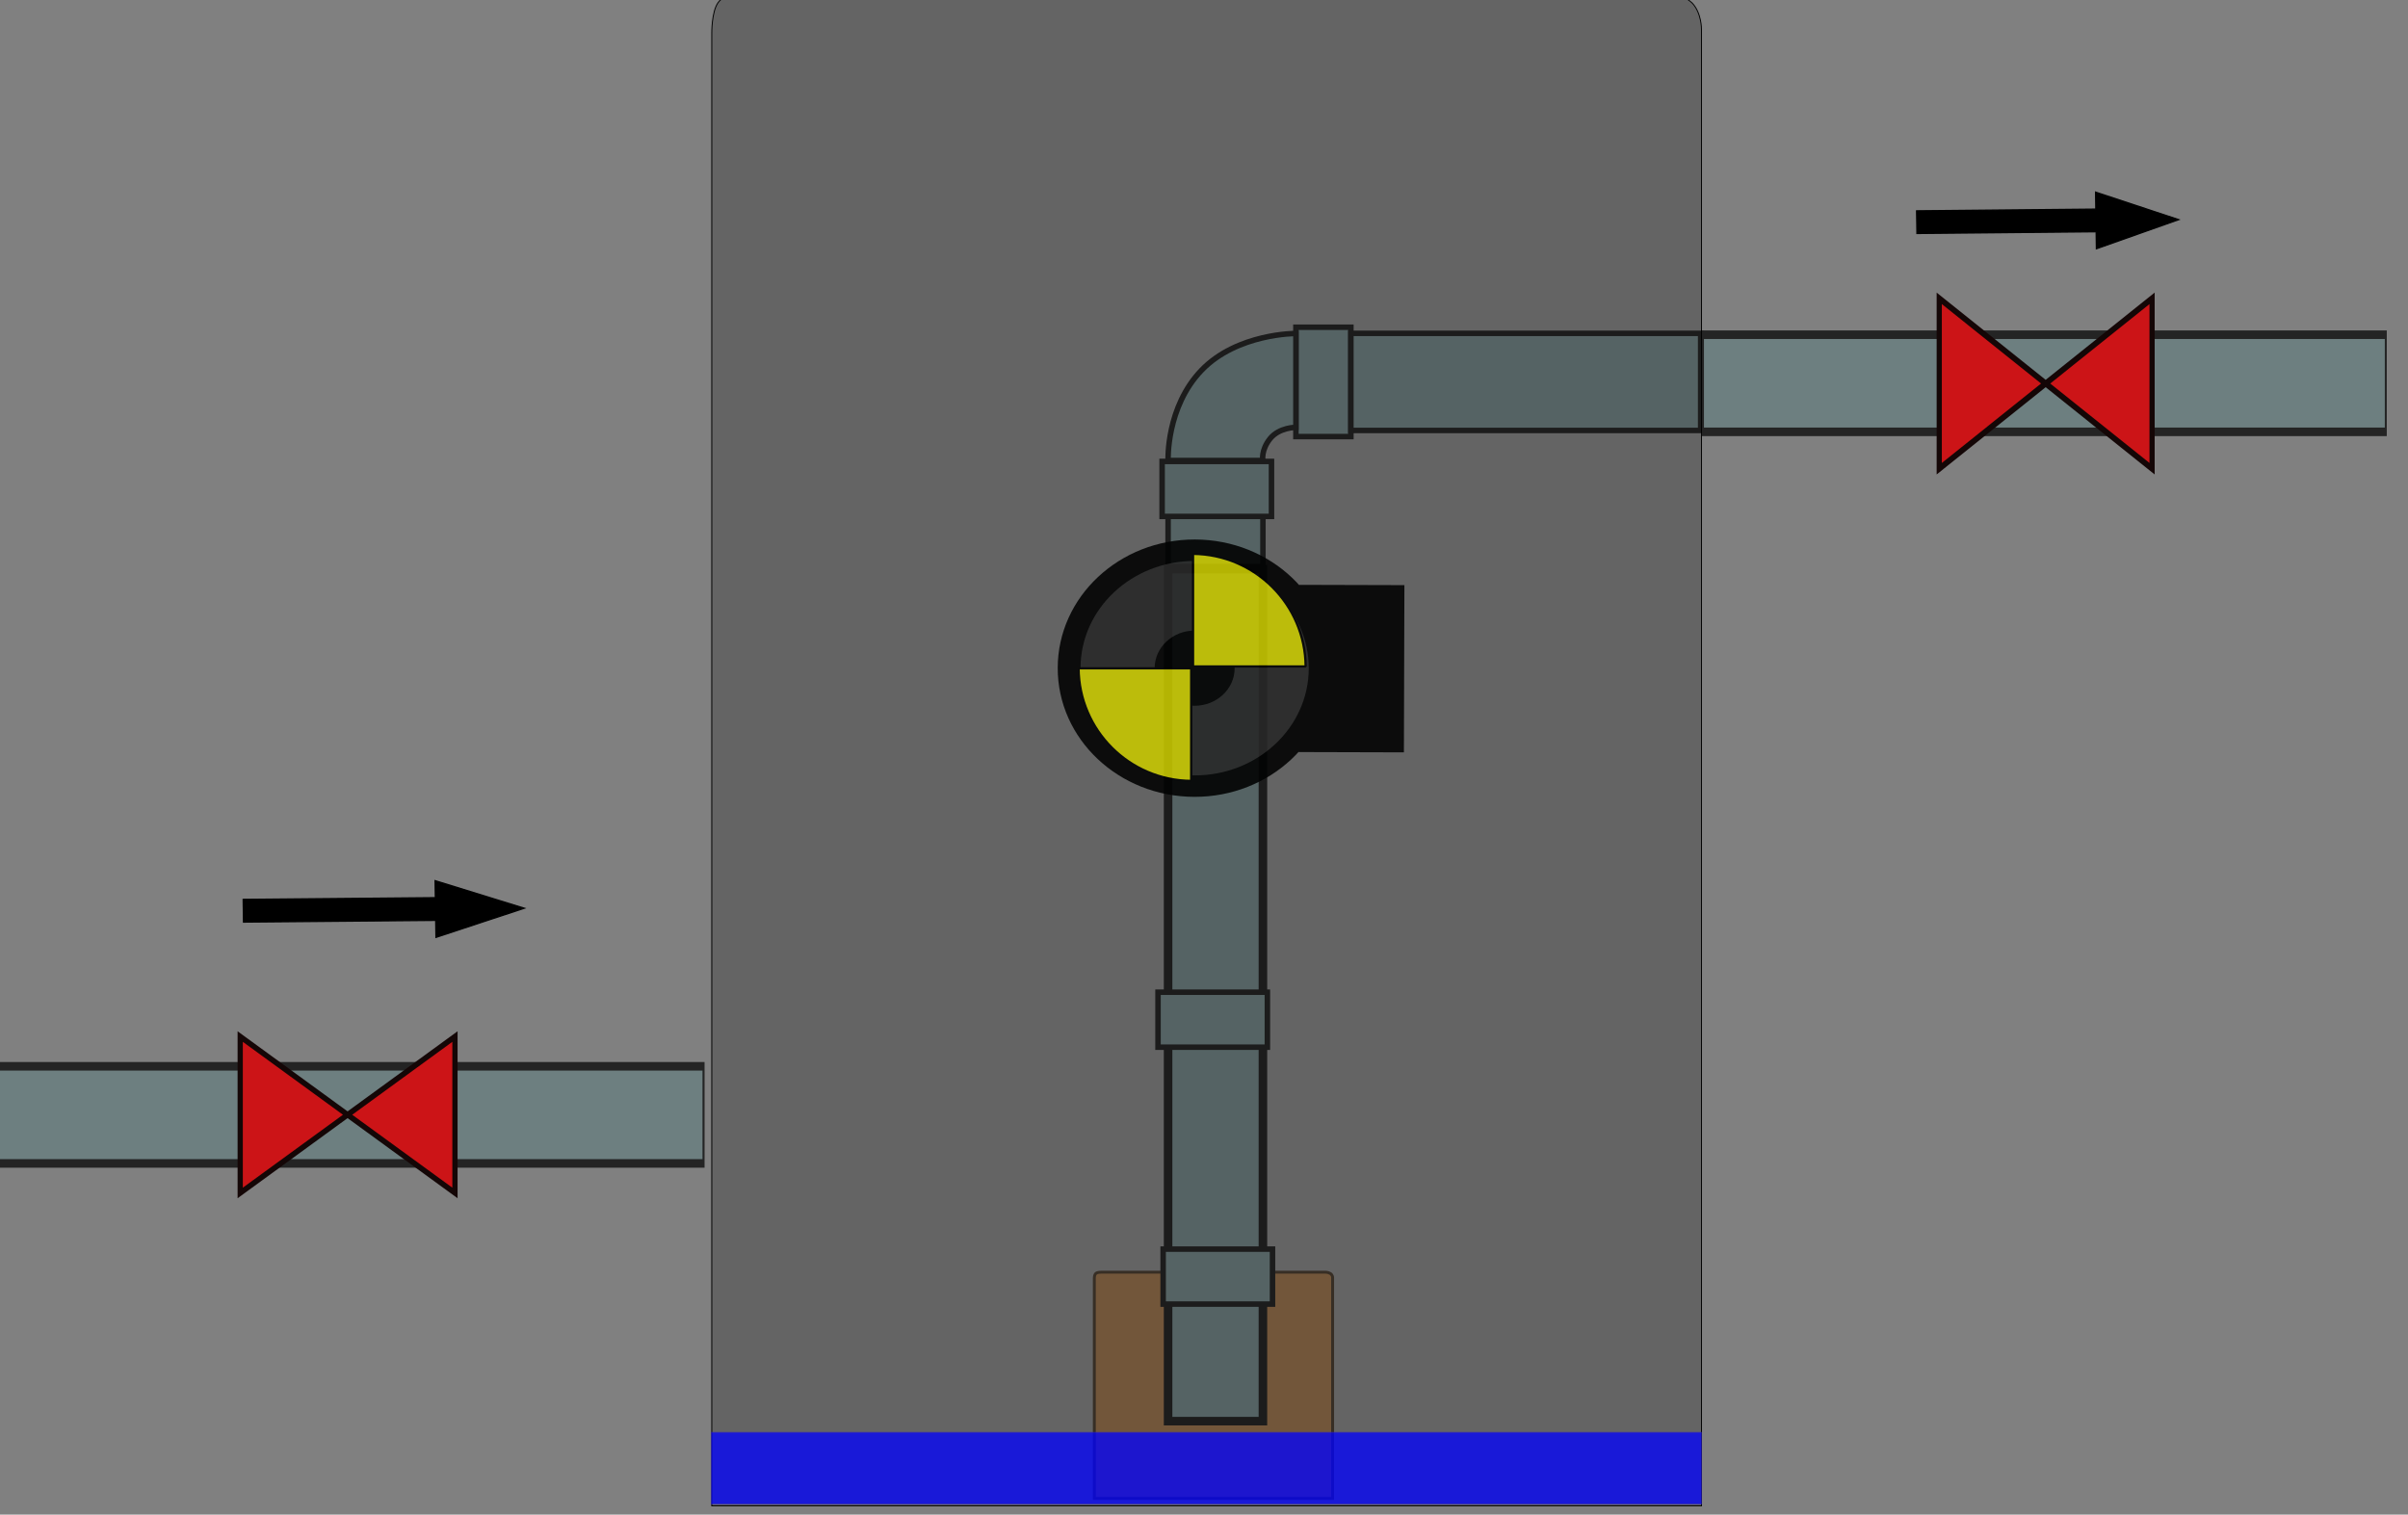 <?xml version="1.0" encoding="UTF-8" standalone="no"?>
<!-- Generator: Adobe Illustrator 16.0.0, SVG Export Plug-In . SVG Version: 6.00 Build 0)  -->

<svg
   xmlns:dc="http://purl.org/dc/elements/1.1/"
   xmlns:cc="http://creativecommons.org/ns#"
   xmlns:rdf="http://www.w3.org/1999/02/22-rdf-syntax-ns#"
   xmlns:svg="http://www.w3.org/2000/svg"
   xmlns="http://www.w3.org/2000/svg"
   xmlns:sodipodi="http://sodipodi.sourceforge.net/DTD/sodipodi-0.dtd"
   xmlns:inkscape="http://www.inkscape.org/namespaces/inkscape"
   version="1.1"
   x="0px"
   y="0px"
   width="259.681"
   height="163.353"
   viewBox="0 0 259.681 163.353"
   enable-background="new 0 0 3408 1920"
   xml:space="preserve"
   id="svg3"
   inkscape:version="0.48.5 r10040"
   sodipodi:docname="PumpingStation.svg"><rect x="0" y="0" width="259.681" height="163.353" fill="#808080" stroke="none"/><defs
     id="defs3105"><marker
       inkscape:stockid="Arrow1Lstart"
       orient="auto"
       refY="0"
       refX="0"
       id="Arrow1Lstart"
       style="overflow:visible"><path
         id="path3832"
         d="M 0,0 5,-5 -12.5,0 5,5 0,0 z"
         style="fill-rule:evenodd;stroke:#000000;stroke-width:1pt"
         transform="matrix(0.8,0,0,0.8,10,0)"
         inkscape:connector-curvature="0" /></marker><marker
       inkscape:stockid="Arrow2Lend"
       orient="auto"
       refY="0"
       refX="0"
       id="Arrow2Lend"
       style="overflow:visible"><path
         id="path3853"
         style="fill-rule:evenodd;stroke-width:0.625;stroke-linejoin:round"
         d="M 8.719,4.034 -2.207,0.016 8.719,-4.002 c -1.745,2.372 -1.735,5.617 -6e-7,8.035 z"
         transform="matrix(-1.1,0,0,-1.1,-1.1,0)"
         inkscape:connector-curvature="0" /></marker><marker
       inkscape:stockid="Arrow2Lstart"
       orient="auto"
       refY="0"
       refX="0"
       id="Arrow2Lstart"
       style="overflow:visible"><path
         id="path3850"
         style="fill-rule:evenodd;stroke-width:0.625;stroke-linejoin:round"
         d="M 8.719,4.034 -2.207,0.016 8.719,-4.002 c -1.745,2.372 -1.735,5.617 -6e-7,8.035 z"
         transform="matrix(1.1,0,0,1.1,1.1,0)"
         inkscape:connector-curvature="0" /></marker></defs><sodipodi:namedview
     pagecolor="#ffffff"
     bordercolor="#666666"
     borderopacity="1"
     objecttolerance="10"
     gridtolerance="10"
     guidetolerance="10"
     inkscape:pageopacity="0"
     inkscape:pageshadow="2"
     inkscape:window-width="1366"
     inkscape:window-height="745"
     id="namedview3103"
     showgrid="false"
     inkscape:zoom="2.4059358"
     inkscape:cx="127.70081"
     inkscape:cy="70.015436"
     inkscape:window-x="-8"
     inkscape:window-y="-8"
     inkscape:window-maximized="1"
     inkscape:current-layer="g3248"
     fit-margin-top="0"
     fit-margin-left="0"
     fit-margin-right="0"
     fit-margin-bottom="0"
     inkscape:object-paths="false"
     inkscape:snap-object-midpoints="true"><inkscape:grid
       type="xygrid"
       id="grid3153"
       empspacing="5"
       visible="true"
       enabled="true"
       snapvisiblegridlinesonly="true"
       originx="-25.108px"
       originy="-8.777px" /></sodipodi:namedview><g
     id="stanica"
     transform="matrix(0.472,0,0,0.472,-853.36,-734.448)"><g
       id="g3278"><g
         id="g3028"
         transform="matrix(0.553,0,0,0.553,797.856,865.592)"><g
           id="g3248"
           transform="matrix(0.788,0,0,0.788,373.824,363.358)"><g
             id="g3225"><g
               style="opacity:0.72"
               id="g3180"><path
                 style="fill:#996734;stroke:#2f2011;stroke-width:1.521;stroke-miterlimit:10"
                 inkscape:connector-curvature="0"
                 id="path3053"
                 d="m 2542.329,1909.028 h -124.931 v -115.513 c 0,0 -0.04,-1.701 0.794,-2.434 0.833,-0.733 2.78,-0.67 2.78,-0.67 l 117.619,0 c 0,0 1.21,-0.06 2.563,0.699 1.197,0.787 1.176,2.053 1.176,2.053 v 115.866 z"
                 stroke-miterlimit="10" /><rect
                 x="2523.082"
                 y="1294.907"
                 stroke-miterlimit="10"
                 width="28.829"
                 height="57.339"
                 id="rect3062"
                 style="fill:#657e7f;stroke:#000000;stroke-width:2.875;stroke-miterlimit:10" /><rect
                 x="2456.068"
                 y="1393.596"
                 stroke-miterlimit="10"
                 width="49.724"
                 height="26.817"
                 id="rect3070"
                 style="fill:#657e7f;stroke:#000000;stroke-width:2.875;stroke-miterlimit:10" /><g
                 transform="matrix(0.241,0,0,1,1414.032,0)"
                 id="g3080"><rect
                   style="fill:#657e7f;stroke:#000000;stroke-width:4.483;stroke-miterlimit:10"
                   id="rect3074-1"
                   height="50.923"
                   width="1556.551"
                   stroke-miterlimit="10"
                   y="1682.442"
                   x="1756.588" /></g><rect
                 x="2456.068"
                 y="1421.777"
                 stroke-miterlimit="10"
                 width="49.724"
                 height="446.73"
                 id="rect3072"
                 style="fill:#657e7f;stroke:#000000;stroke-width:4.483;stroke-miterlimit:10" /><rect
                 x="2551.911"
                 y="1298.116"
                 stroke-miterlimit="10"
                 width="183.39"
                 height="50.923"
                 id="rect3074"
                 style="fill:#657e7f;stroke:#000000;stroke-width:2.875;stroke-miterlimit:10" /><path
                 stroke-miterlimit="10"
                 d="m 2523.082,1347.419 c 0,0 -8.747,-0.075 -13.554,5.936 -4.81,6.011 -3.795,11.412 -3.795,11.412 h -49.663 c 0,0 -1.095,-27.977 17.596,-47.361 18.694,-19.383 49.417,-19.22 49.417,-19.22 v 49.232 z"
                 id="path3076"
                 inkscape:connector-curvature="0"
                 style="fill:#657e7f;stroke:#000000;stroke-width:2.875;stroke-miterlimit:10" /><rect
                 x="2452.937"
                 y="1365.278"
                 stroke-miterlimit="10"
                 width="57.339"
                 height="28.829"
                 id="rect3078"
                 style="fill:#657e7f;stroke:#000000;stroke-width:2.875;stroke-miterlimit:10" /><rect
                 x="2450.787"
                 y="1643.588"
                 stroke-miterlimit="10"
                 width="57.339"
                 height="28.829"
                 id="rect3080"
                 style="fill:#657e7f;stroke:#000000;stroke-width:2.875;stroke-miterlimit:10" /><rect
                 x="2453.473"
                 y="1778.307"
                 stroke-miterlimit="10"
                 width="57.339"
                 height="28.829"
                 id="rect3080-1"
                 style="fill:#657e7f;stroke:#000000;stroke-width:2.875;stroke-miterlimit:10" /><g
                 id="g3080-7"
                 transform="matrix(0.23,0,0,1,2332.501,-383.607)"><rect
                   style="fill:#657e7f;stroke:#000000;stroke-width:4.483;stroke-miterlimit:10"
                   id="rect3074-1-4"
                   height="50.923"
                   width="1556.551"
                   stroke-miterlimit="10"
                   y="1682.442"
                   x="1756.588" /></g></g><g
               style="opacity:0.89"
               id="g3217"
               transform="translate(-8.382,-767.381)"><g
                 id="Layer_4"
                 transform="matrix(0.714,0.002,-0.002,0.671,559.181,1497.009)">
	<rect
   x="2767.53"
   y="1035.51"
   width="77.351"
   height="130.672"
   id="rect3083"
   style="fill:#010202" />
	<circle
   cx="2691.034"
   cy="1100.853"
   r="100.556"
   id="circle3085"
   d="m 2791.59,1100.853 c 0,55.536 -45.02,100.556 -100.556,100.556 -55.535,0 -100.556,-45.02 -100.556,-100.556 0,-55.535 45.02,-100.556 100.556,-100.556 55.536,0 100.556,45.02 100.556,100.556 z"
   sodipodi:cx="2691.0339"
   sodipodi:cy="1100.853"
   sodipodi:rx="100.556"
   sodipodi:ry="100.556"
   style="fill:#010202" />
	<circle
   cx="2691.034"
   cy="1100.853"
   r="83.792"
   id="circle3087"
   d="m 2774.826,1100.853 c 0,46.277 -37.515,83.792 -83.792,83.792 -46.277,0 -83.792,-37.515 -83.792,-83.792 0,-46.277 37.515,-83.792 83.792,-83.792 46.277,0 83.792,37.515 83.792,83.792 z"
   sodipodi:cx="2691.0339"
   sodipodi:cy="1100.853"
   sodipodi:rx="83.792"
   sodipodi:ry="83.792"
   style="fill:#333333" />
	<circle
   cx="2691.035"
   cy="1100.853"
   r="29.377"
   id="circle3089"
   d="m 2720.412,1100.853 c 0,16.224 -13.152,29.377 -29.377,29.377 -16.224,0 -29.377,-13.152 -29.377,-29.377 0,-16.224 13.152,-29.377 29.377,-29.377 16.224,0 29.377,13.153 29.377,29.377 z"
   sodipodi:cx="2691.0349"
   sodipodi:cy="1100.853"
   sodipodi:rx="29.377001"
   sodipodi:ry="29.377001"
   style="fill:#010202" />
</g><path
                 inkscape:connector-curvature="0"
                 id="engineMotor"
                 d="m 2477.535,2181.122 0,59.035 59.044,0 c -0.264,-32.492 -26.551,-58.774 -59.044,-59.035 z m -60.016,60.016 c 0.261,32.495 26.549,58.783 59.044,59.044 l 0,-59.044 -59.044,0 z"
                 style="fill:#ffff00;fill-opacity:1;stroke:#000000;stroke-width:1.196;stroke-linecap:butt;stroke-linejoin:bevel;stroke-miterlimit:4;stroke-opacity:1;stroke-dasharray:none;stroke-dashoffset:0" /></g></g><g
             id="Layer_6"
             transform="matrix(1.007,0,0,1.075,1912.607,1386.846)"><path
               stroke-miterlimit="10"
               d="m 56.568,260.465 0,76.285 111.81,-76.285 0,76.285 z"
               id="ventil"
               inkscape:connector-curvature="0"
               style="fill:#cc1417;stroke:#140606;stroke-width:2.725;stroke-miterlimit:10;stroke-opacity:1"><desc
                 id="desc3111">Ak je ventil otvoreny, tak je zeleny, inak cerveny. </desc></path></g><g
             id="Layer_6-7"
             transform="matrix(0.998,0,0,1.171,2803.941,974.758)"><path
               sodipodi:nodetypes="ccccc"
               stroke-miterlimit="10"
               d="m 56.568,260.465 0,76.285 111.81,-76.285 0,76.285 z"
               id="ventil2"
               inkscape:connector-curvature="0"
               style="fill:#cc1417;stroke:#140606;stroke-width:2.725;stroke-miterlimit:10;stroke-opacity:1"><desc
                 id="desc3111-0">Ak je ventil otvoreny, tak je zeleny, inak cerveny. </desc></path></g></g><g
           id="g3054"
           transform="matrix(1.454,0,0,1.323,1390.292,-972.28)"
           style="fill:#000000;fill-opacity:0.22;stroke-width:0.27;stroke-miterlimit:4;stroke-dasharray:none"><g
             transform="translate(-1126.186,165.409)"
             id="g3026"
             style="fill:#000000;fill-opacity:0.22;stroke-width:0.27;stroke-miterlimit:4;stroke-dasharray:none"><g
               transform="matrix(0.597,0,0,0.62,213.69,925.92)"
               id="nadrz"
               style="fill:#000000;fill-opacity:0.22;stroke:#000000;stroke-width:0.444;stroke-miterlimit:4;stroke-opacity:1;stroke-dasharray:none"><path
                 style="fill:#000000;fill-opacity:0.22;stroke:#000000;stroke-width:0.444;stroke-miterlimit:4;stroke-opacity:1;stroke-dasharray:none"
                 inkscape:connector-curvature="0"
                 id="path3051"
                 d="M 2840.957,1705.814 H 2369.885 V 964.215 c 0,0 -0.152,-10.924 2.992,-15.629 3.144,-4.704 10.483,-4.306 10.483,-4.306 l 443.497,-0.008 c 0,0 4.566,-0.391 9.667,4.488 4.512,5.05 4.433,13.181 4.433,13.181 V 1705.814 z"
                 stroke-miterlimit="10" /></g><rect
               inkscape:label="#hladina"
               y="1960.551"
               x="1628.401"
               height="22.4"
               width="281.329"
               id="hladina"
               style="opacity:0.748;fill:#0000ff;fill-opacity:1;fill-rule:evenodd;stroke:#2c20c8;stroke-width:0.27;stroke-linecap:butt;stroke-linejoin:miter;stroke-miterlimit:4;stroke-opacity:0.81;stroke-dasharray:none"><desc
                 id="desc3119-4">hladina</desc><title
                 id="title3117-0">hladina</title></rect></g></g><path
           sodipodi:nodetypes="cccccccc"
           inkscape:connector-curvature="0"
           id="path3027-8"
           d="m 2006.621,1628.821 -79.404,0.712 -0.143,-9.367 79.404,-0.712 -0.107,-7.025 36.827,11.38 -36.469,12.037 z"
           style="fill:#000000;fill-opacity:1;stroke:#000000;stroke-width:0.535px;stroke-linecap:butt;stroke-linejoin:miter;stroke-opacity:1" /><path
           sodipodi:nodetypes="cccccccc"
           inkscape:connector-curvature="0"
           id="path3027-8-4"
           d="m 2692.641,1344.301 -74.048,0.712 -0.133,-9.363 74.048,-0.712 -0.1,-7.022 34.343,11.375 -34.009,12.032 z"
           style="fill:#000000;fill-opacity:1;stroke:#000000;stroke-width:0.516px;stroke-linecap:butt;stroke-linejoin:miter;stroke-opacity:1" /></g></g></g></svg>
